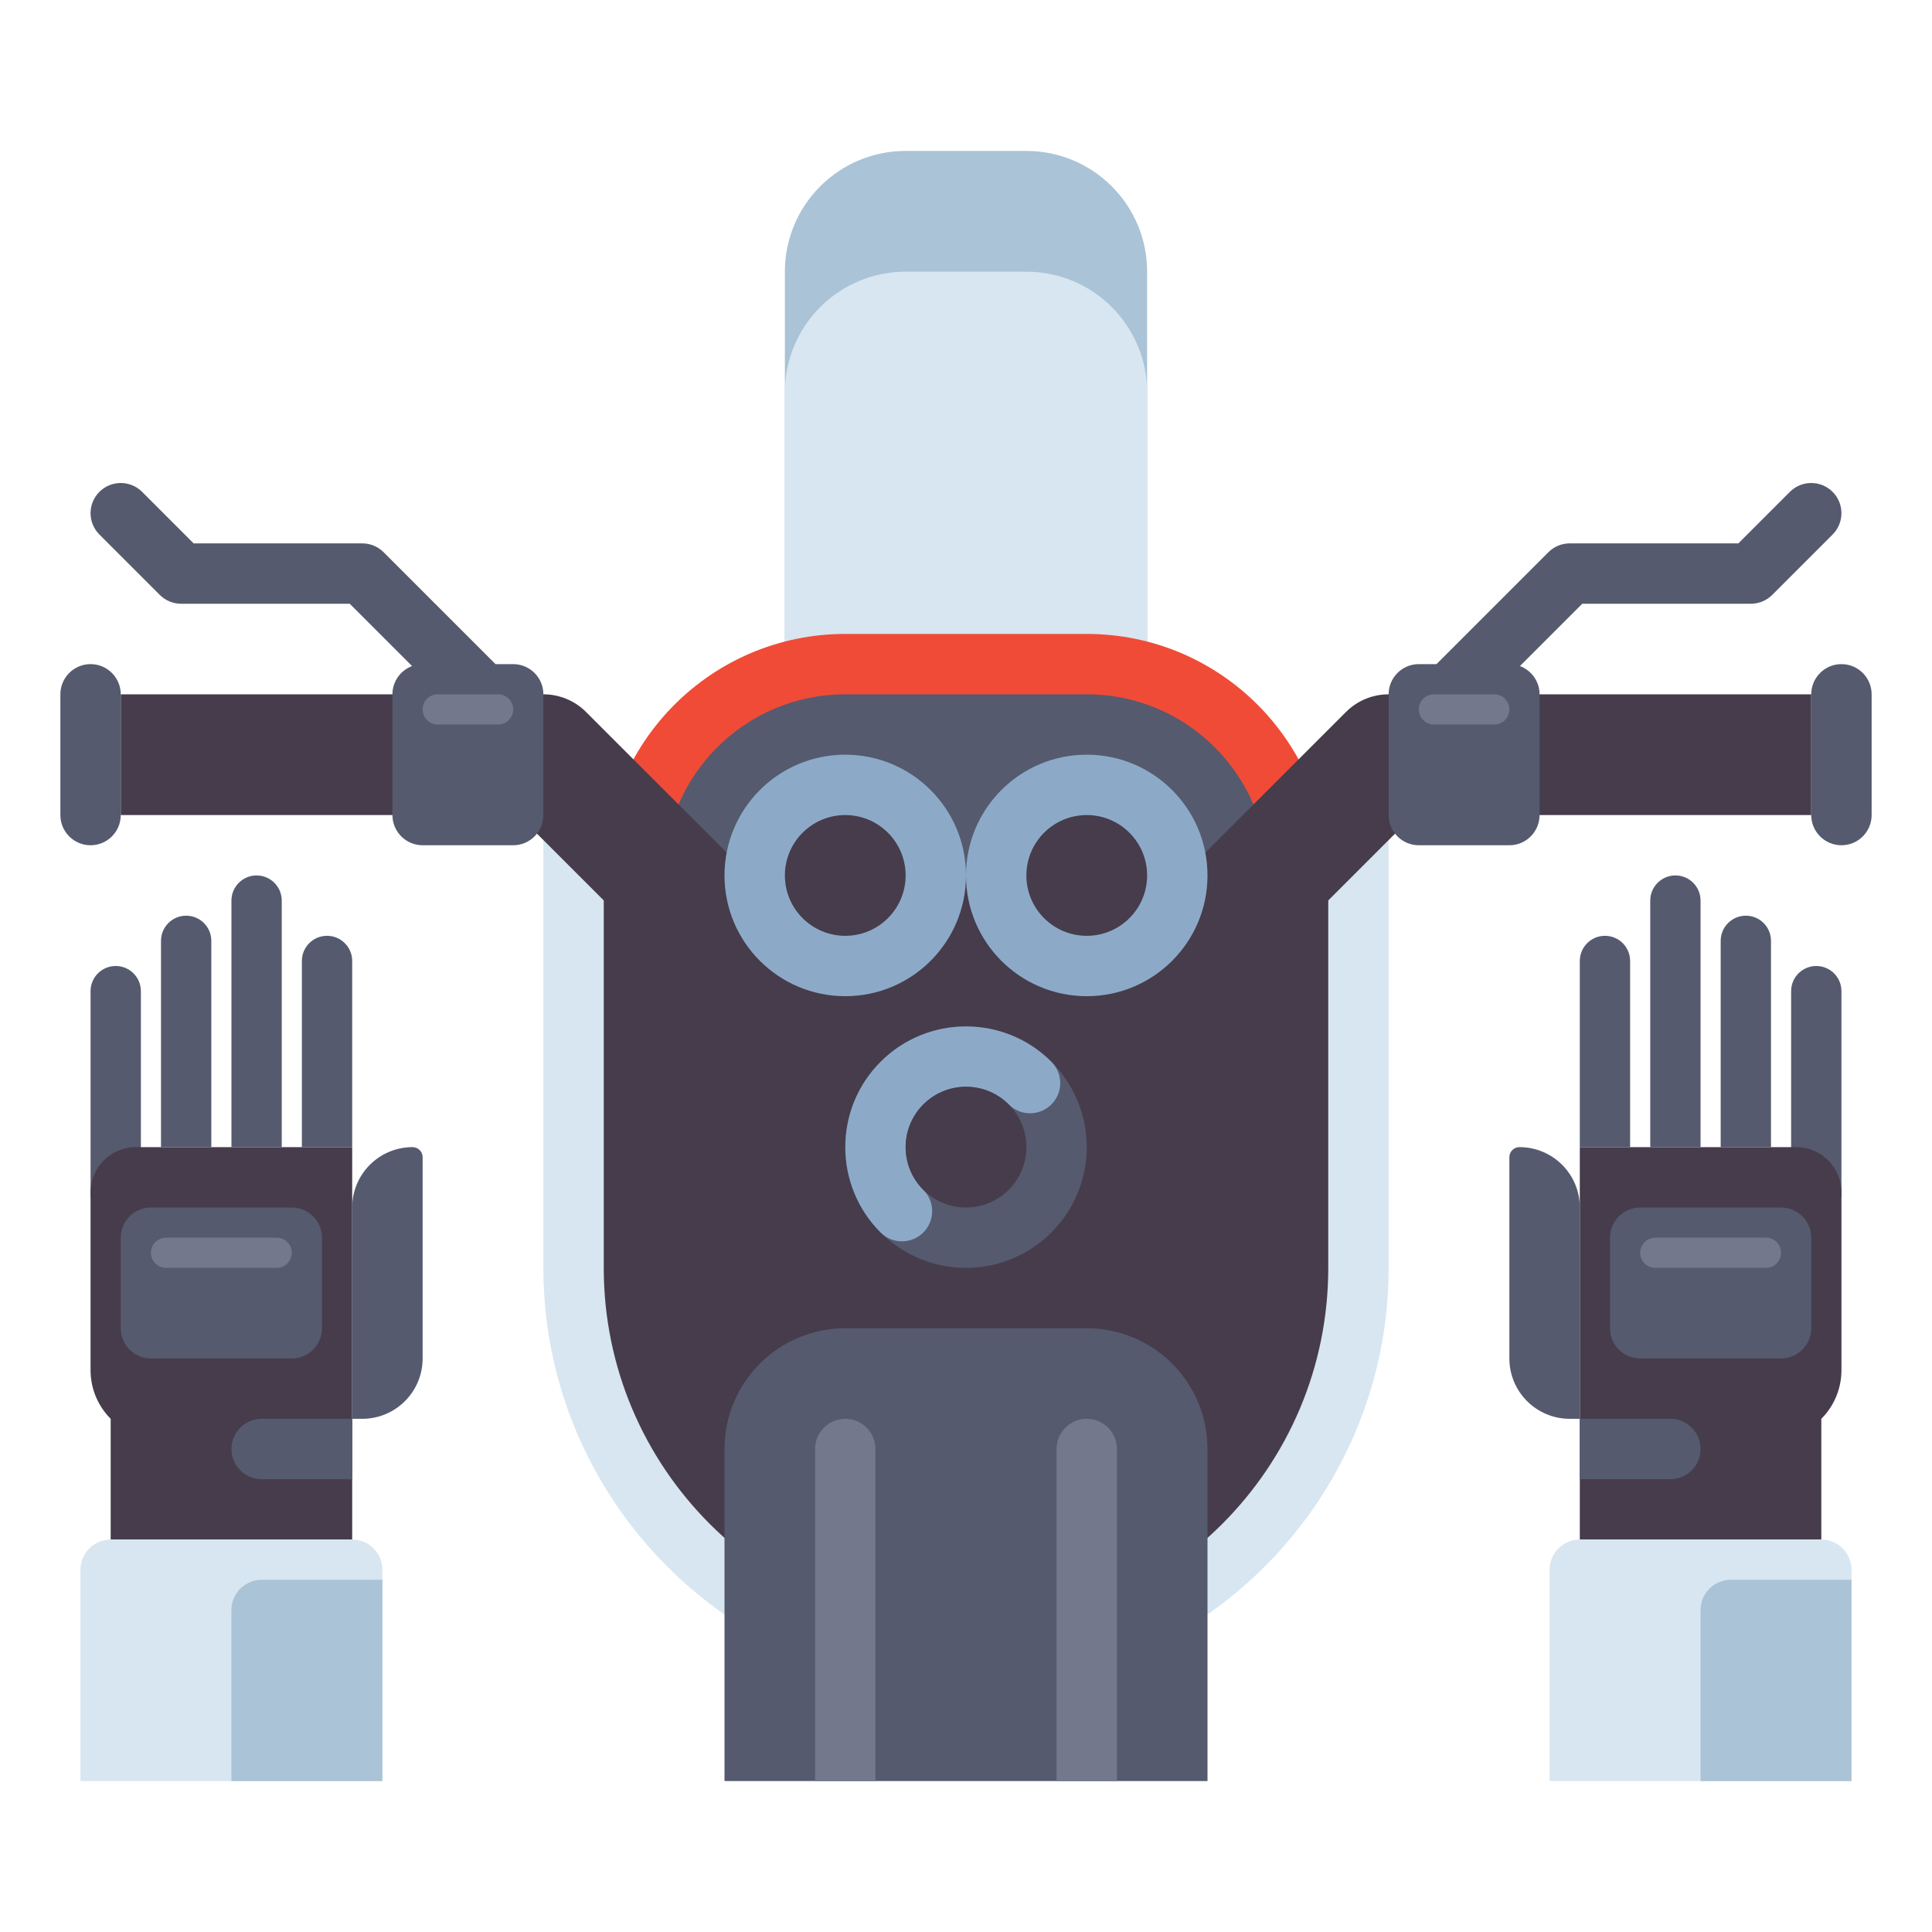 <svg id="Layer_1" enable-background="new 0 0 512 512" height="512" viewBox="0 0 512 512" width="512" xmlns="http://www.w3.org/2000/svg"><g><g><path d="m30.667 256c3.682 0 6.667 2.985 6.667 6.667v54.667h-13.334v-54.667c0-3.682 2.985-6.667 6.667-6.667z" fill="#555a6e"/></g><path d="m36 304c-6.627 0-12 5.373-12 12v47.124c0 4.829 1.918 9.461 5.333 12.876v32h64v-104z" fill="#463c4b"/><g><path d="m481.333 256c-3.682 0-6.667 2.985-6.667 6.667v54.667h13.334v-54.667c0-3.682-2.985-6.667-6.667-6.667z" fill="#555a6e"/></g><path d="m476 304h-57.333v104h64v-32c3.415-3.415 5.333-8.046 5.333-12.876v-47.124c0-6.627-5.373-12-12-12z" fill="#463c4b"/><g><path d="m93.333 320c0-8.837 7.163-16 16-16 1.473 0 2.667 1.194 2.667 2.667v53.333c0 8.837-7.163 16-16 16h-2.667z" fill="#555a6e"/></g><g><path d="m256 448c-61.757 0-112-50.243-112-112v-120h224v120c0 61.757-50.243 112-112 112z" fill="#d7e6f0"/></g><g><path d="m304 232h-96v-160c0-17.673 14.327-32 32-32h32c17.673 0 32 14.327 32 32z" fill="#aac3d7"/></g><g><path d="m304 232h-96v-128c0-17.673 14.327-32 32-32h32c17.673 0 32 14.327 32 32z" fill="#d7e6f0"/></g><g><path d="m352 232h-192c0-35.346 28.654-64 64-64h64c35.346 0 64 28.654 64 64z" fill="#f04b37"/></g><g><path d="m336 232h-160c0-26.51 21.49-48 48-48h64c26.51 0 48 21.49 48 48z" fill="#555a6e"/></g><path d="m368 184c-4.243 0-8.313 1.686-11.313 4.686l-43.314 43.314h-114.746l-43.313-43.314c-3-3-7.07-4.686-11.313-4.686h-112.001v32h105.373l22.627 22.627v97.373c0 53.019 42.98 96 96 96 53.02 0 96-42.981 96-96v-97.373l22.627-22.627h105.373v-32z" fill="#463c4b"/><path d="m136 176h-4.686l-29.657-29.657c-1.501-1.5-3.535-2.343-5.657-2.343h-44.687l-13.656-13.657c-3.125-3.125-8.189-3.125-11.314 0-3.124 3.124-3.124 8.189 0 11.313l16 16c1.501 1.501 3.535 2.344 5.657 2.344h44.687l16.513 16.514c-3.035 1.136-5.2 4.055-5.2 7.486v32c0 4.418 3.582 8 8 8h24c4.418 0 8-3.582 8-8v-32c0-4.418-3.582-8-8-8z" fill="#555a6e"/><path d="m485.657 130.343c-3.125-3.125-8.189-3.125-11.314 0l-13.656 13.657h-44.687c-2.122 0-4.156.843-5.657 2.343l-29.657 29.657h-4.686c-4.418 0-8 3.582-8 8v32c0 4.418 3.582 8 8 8h24c4.418 0 8-3.582 8-8v-32c0-3.432-2.165-6.35-5.2-7.486l16.513-16.514h44.687c2.122 0 4.156-.843 5.657-2.343l16-16c3.124-3.124 3.124-8.19 0-11.314z" fill="#555a6e"/><g><path d="m24 224c4.418 0 8-3.582 8-8v-32c0-4.418-3.582-8-8-8-4.418 0-8 3.582-8 8v32c0 4.418 3.582 8 8 8z" fill="#555a6e"/></g><g><path d="m488 224c4.418 0 8-3.582 8-8v-32c0-4.418-3.582-8-8-8-4.418 0-8 3.582-8 8v32c0 4.418 3.582 8 8 8z" fill="#555a6e"/></g><g><path d="m116 192h16c2.209 0 4-1.791 4-4 0-2.209-1.791-4-4-4h-16c-2.209 0-4 1.791-4 4 0 2.209 1.791 4 4 4z" fill="#73788c"/></g><g><path d="m380 192h16c2.209 0 4-1.791 4-4 0-2.209-1.791-4-4-4h-16c-2.209 0-4 1.791-4 4 0 2.209 1.791 4 4 4z" fill="#73788c"/></g><g><circle cx="224" cy="232" fill="#8caac8" r="32"/></g><g><circle cx="224" cy="232" fill="#463c4b" r="16"/></g><g><circle cx="288" cy="232" fill="#8caac8" r="32"/></g><g><circle cx="288" cy="232" fill="#463c4b" r="16"/></g><g><path d="m320 472h-128v-88c0-17.673 14.327-32 32-32h64c17.673 0 32 14.327 32 32z" fill="#555a6e"/></g><g><circle cx="256" cy="304" fill="#555a6e" r="32"/></g><g><path d="m239.029 328.97c-2.048 0-4.095-.781-5.657-2.343-12.476-12.477-12.476-32.778 0-45.254 12.477-12.477 32.777-12.477 45.256 0 3.124 3.124 3.124 8.189 0 11.314-3.125 3.125-8.189 3.124-11.314 0-6.238-6.238-16.389-6.238-22.627 0s-6.238 16.389 0 22.627c3.124 3.124 3.124 8.19-.001 11.314-1.562 1.561-3.61 2.342-5.657 2.342z" fill="#8caac8"/></g><g><circle cx="256" cy="304" fill="#463c4b" r="16"/></g><g><path d="m224 376c4.418 0 8 3.582 8 8v88h-16v-88c0-4.418 3.582-8 8-8z" fill="#73788c"/></g><g><path d="m288 376c4.418 0 8 3.582 8 8v88h-16v-88c0-4.418 3.582-8 8-8z" fill="#73788c"/></g><g><path d="m86.667 248c3.682 0 6.667 2.985 6.667 6.667v49.333h-13.334v-49.333c0-3.682 2.985-6.667 6.667-6.667z" fill="#555a6e"/></g><g><path d="m68 232c3.682 0 6.667 2.985 6.667 6.667v65.333h-13.334v-65.333c0-3.682 2.985-6.667 6.667-6.667z" fill="#555a6e"/></g><g><path d="m49.333 242.667c3.682 0 6.667 2.985 6.667 6.667v54.666h-13.333v-54.667c0-3.682 2.984-6.666 6.666-6.666z" fill="#555a6e"/></g><g><path d="m77.333 360h-37.333c-4.418 0-8-3.582-8-8v-24c0-4.418 3.582-8 8-8h37.333c4.418 0 8 3.582 8 8v24c0 4.418-3.581 8-8 8z" fill="#555a6e"/></g><g><path d="m73.333 336h-29.333c-2.209 0-4-1.791-4-4 0-2.209 1.791-4 4-4h29.333c2.209 0 4 1.791 4 4 0 2.209-1.791 4-4 4z" fill="#73788c"/></g><g><path d="m101.333 472h-80v-56c0-4.418 3.582-8 8-8h64c4.418 0 8 3.582 8 8z" fill="#d7e6f0"/></g><g><path d="m69.333 418.667h32v53.333h-40v-45.333c0-4.419 3.582-8 8-8z" fill="#aac3d7"/></g><g><path d="m418.667 320c0-8.837-7.163-16-16-16-1.473 0-2.667 1.194-2.667 2.667v53.333c0 8.837 7.163 16 16 16h2.667z" fill="#555a6e"/></g><g><path d="m425.333 248c-3.682 0-6.667 2.985-6.667 6.667v49.333h13.334v-49.333c0-3.682-2.985-6.667-6.667-6.667z" fill="#555a6e"/></g><g><path d="m444 232c-3.682 0-6.667 2.985-6.667 6.667v65.333h13.333v-65.333c.001-3.682-2.984-6.667-6.666-6.667z" fill="#555a6e"/></g><g><path d="m462.667 242.667c-3.682 0-6.667 2.985-6.667 6.667v54.666h13.333v-54.667c0-3.682-2.984-6.666-6.666-6.666z" fill="#555a6e"/></g><g><path d="m434.667 360h37.333c4.418 0 8-3.582 8-8v-24c0-4.418-3.582-8-8-8h-37.333c-4.418 0-8 3.582-8 8v24c0 4.418 3.581 8 8 8z" fill="#555a6e"/></g><g><path d="m438.667 336h29.333c2.209 0 4-1.791 4-4 0-2.209-1.791-4-4-4h-29.333c-2.209 0-4 1.791-4 4 0 2.209 1.791 4 4 4z" fill="#73788c"/></g><g><path d="m490.667 472h-80v-56c0-4.418 3.582-8 8-8h64c4.418 0 8 3.582 8 8z" fill="#d7e6f0"/></g><g><path d="m458.667 418.667h32v53.333h-40v-45.333c0-4.419 3.581-8 8-8z" fill="#aac3d7"/></g><g><path d="m69.333 392h24v-16h-24c-4.418 0-8 3.582-8 8 0 4.418 3.582 8 8 8z" fill="#555a6e"/></g><g><path d="m442.667 392h-24v-16h24c4.418 0 8 3.582 8 8 0 4.418-3.582 8-8 8z" fill="#555a6e"/></g></g></svg>